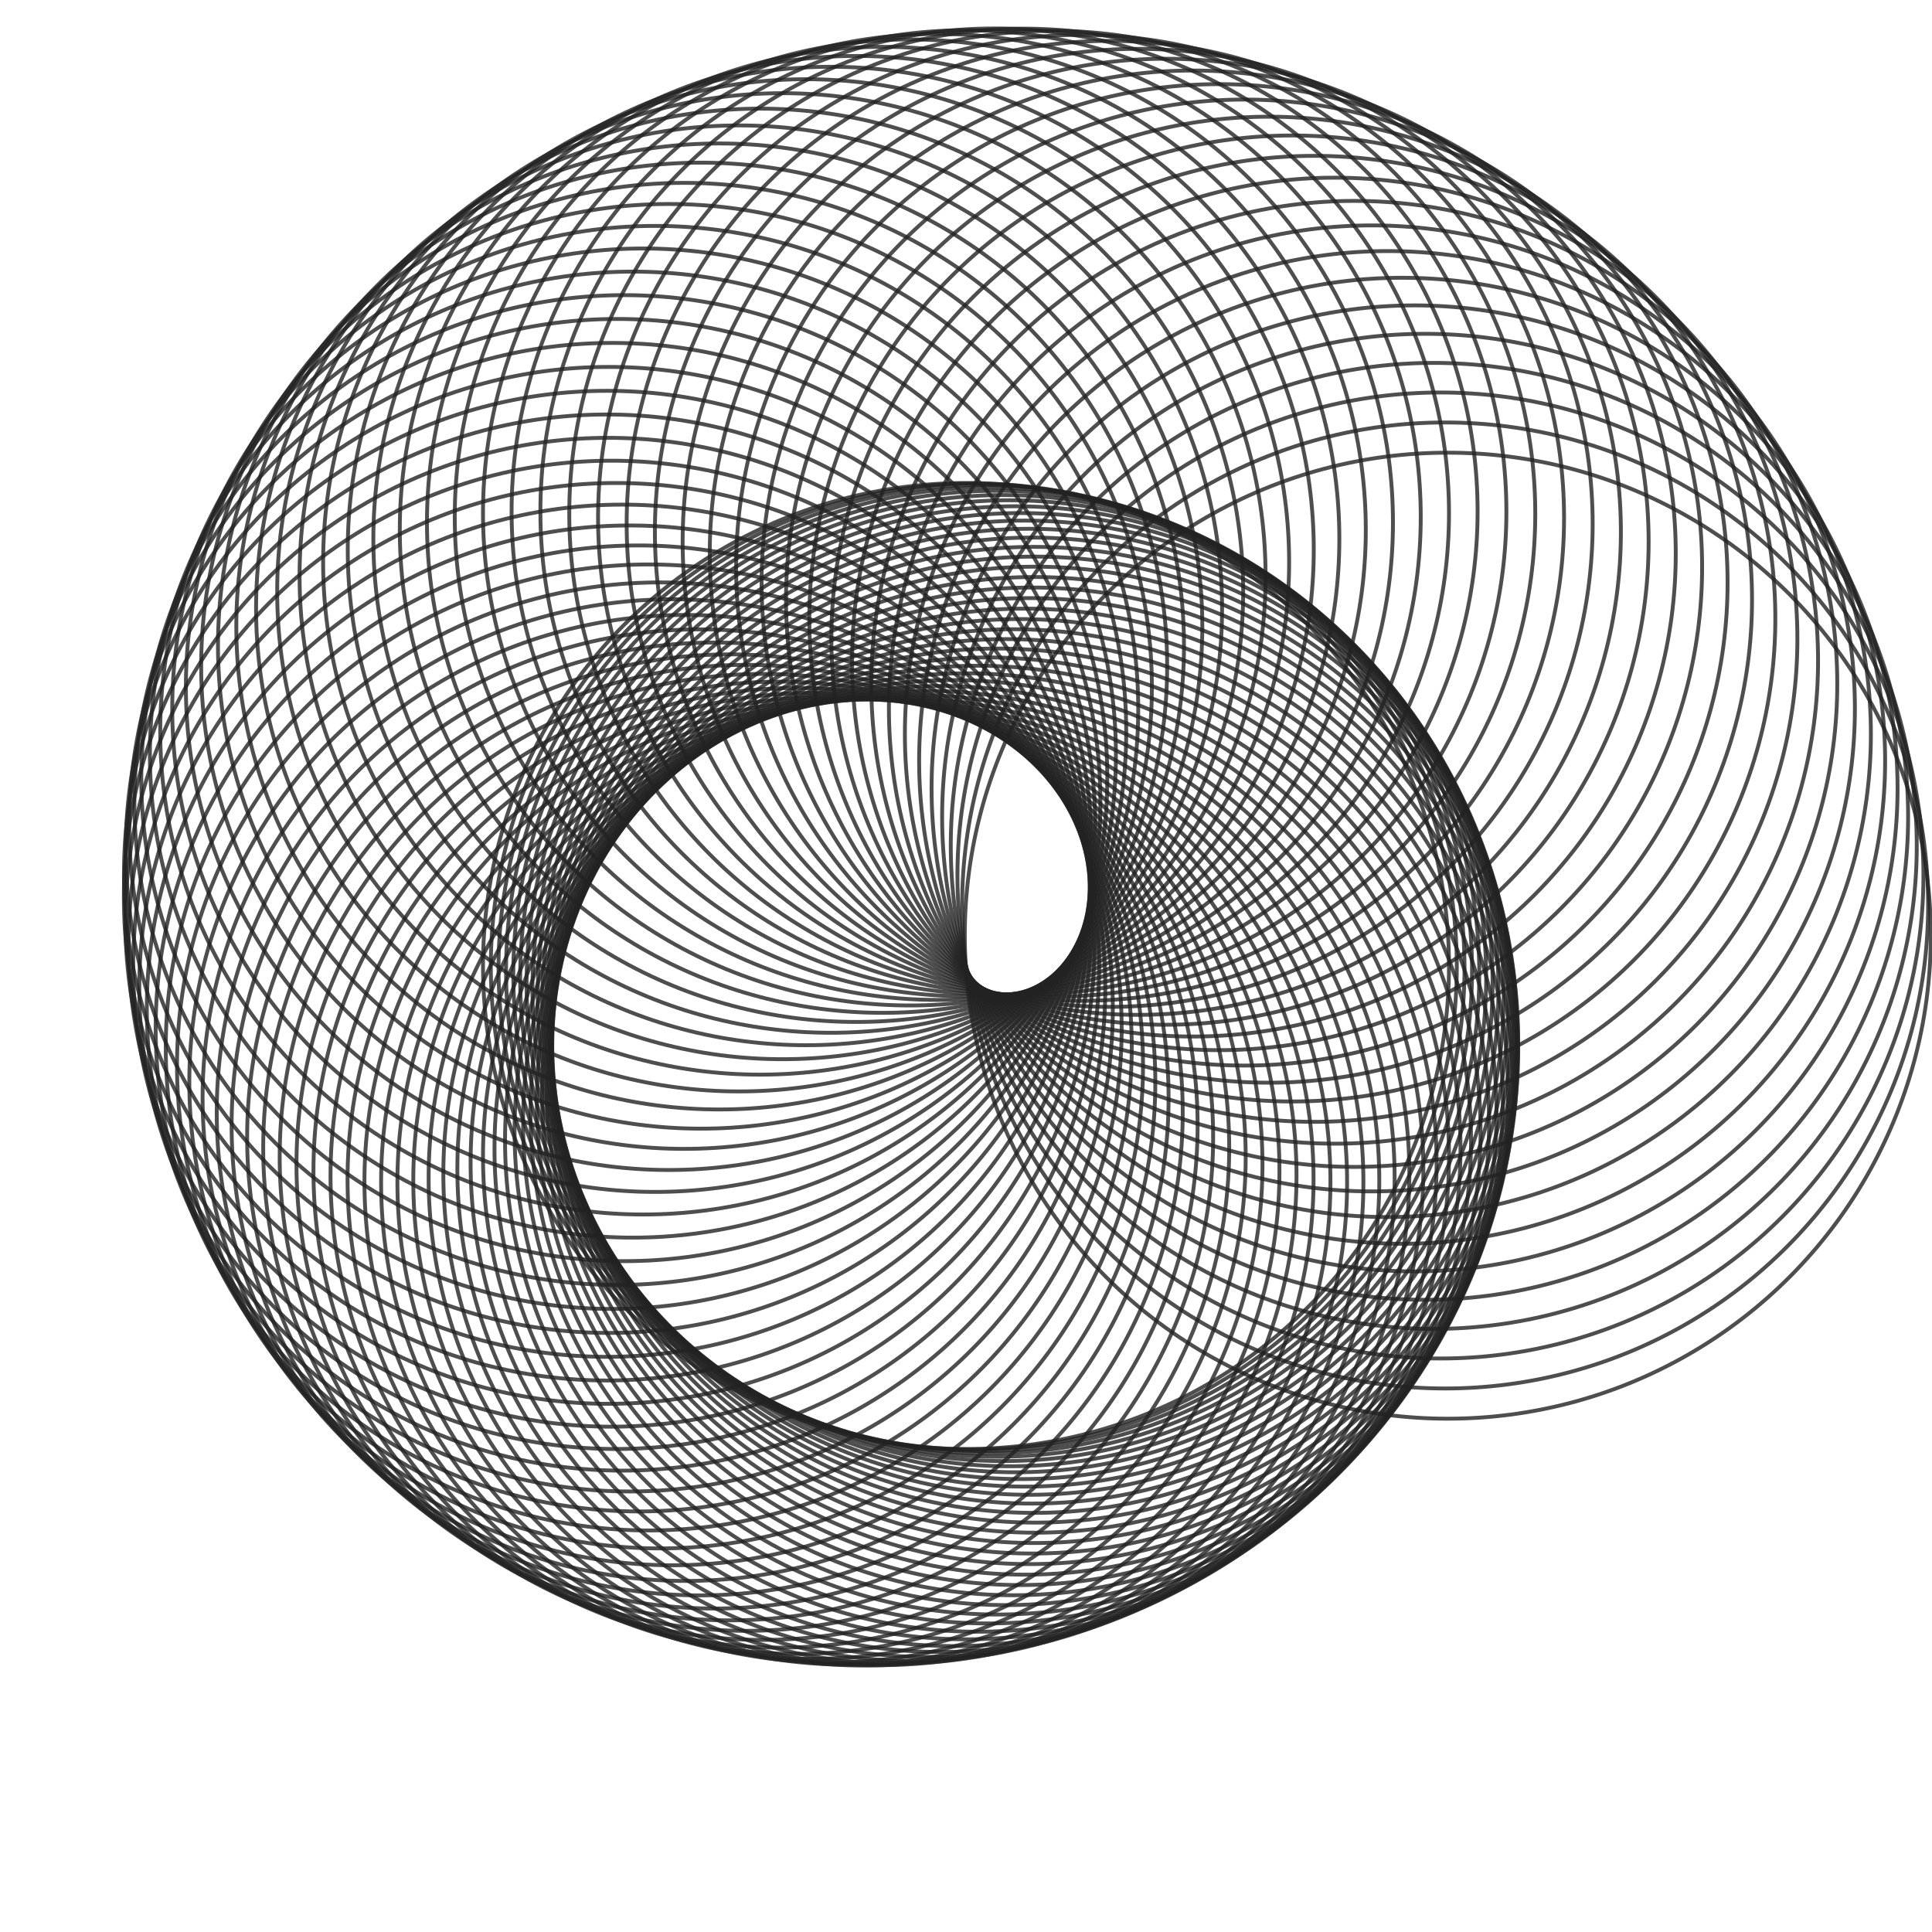 <svg width="500" height="500" style="background: rgb(70, 140, 230);" version="1.1" xmlns="http://www.w3.org/2000/svg"><g transform="translate(250,250)"><circle fill="none" stroke="#222" stroke-opacity="0.8" r="125" cx="0" cy="0"></circle><circle fill="none" stroke="#222" stroke-opacity="0.8" r="125" cx="2.021" cy="0.127"></circle><circle fill="none" stroke="#222" stroke-opacity="0.8" r="125" cx="4.017" cy="0.508"></circle><circle fill="none" stroke="#222" stroke-opacity="0.8" r="125" cx="5.965" cy="1.138"></circle><circle fill="none" stroke="#222" stroke-opacity="0.8" r="125" cx="7.84" cy="2.013"></circle><circle fill="none" stroke="#222" stroke-opacity="0.8" r="125" cx="9.619" cy="3.125"></circle><circle fill="none" stroke="#222" stroke-opacity="0.8" r="125" cx="11.279" cy="4.466"></circle><circle fill="none" stroke="#222" stroke-opacity="0.8" r="125" cx="12.798" cy="6.022"></circle><circle fill="none" stroke="#222" stroke-opacity="0.8" r="125" cx="14.156" cy="7.783"></circle><circle fill="none" stroke="#222" stroke-opacity="0.8" r="125" cx="15.333" cy="9.731"></circle><circle fill="none" stroke="#222" stroke-opacity="0.8" r="125" cx="16.311" cy="11.851"></circle><circle fill="none" stroke="#222" stroke-opacity="0.8" r="125" cx="17.072" cy="14.124"></circle><circle fill="none" stroke="#222" stroke-opacity="0.8" r="125" cx="17.603" cy="16.53"></circle><circle fill="none" stroke="#222" stroke-opacity="0.8" r="125" cx="17.888" cy="19.049"></circle><circle fill="none" stroke="#222" stroke-opacity="0.8" r="125" cx="17.916" cy="21.657"></circle><circle fill="none" stroke="#222" stroke-opacity="0.8" r="125" cx="17.679" cy="24.333"></circle><circle fill="none" stroke="#222" stroke-opacity="0.8" r="125" cx="17.167" cy="27.051"></circle><circle fill="none" stroke="#222" stroke-opacity="0.8" r="125" cx="16.376" cy="29.787"></circle><circle fill="none" stroke="#222" stroke-opacity="0.8" r="125" cx="15.301" cy="32.516"></circle><circle fill="none" stroke="#222" stroke-opacity="0.8" r="125" cx="13.941" cy="35.211"></circle><circle fill="none" stroke="#222" stroke-opacity="0.8" r="125" cx="12.297" cy="37.847"></circle><circle fill="none" stroke="#222" stroke-opacity="0.8" r="125" cx="10.373" cy="40.399"></circle><circle fill="none" stroke="#222" stroke-opacity="0.8" r="125" cx="8.172" cy="42.84"></circle><circle fill="none" stroke="#222" stroke-opacity="0.8" r="125" cx="5.703" cy="45.146"></circle><circle fill="none" stroke="#222" stroke-opacity="0.8" r="125" cx="2.975" cy="47.291"></circle><circle fill="none" stroke="#222" stroke-opacity="0.8" r="125" cx="0" cy="49.252"></circle><circle fill="none" stroke="#222" stroke-opacity="0.8" r="125" cx="-3.209" cy="51.006"></circle><circle fill="none" stroke="#222" stroke-opacity="0.8" r="125" cx="-6.636" cy="52.531"></circle><circle fill="none" stroke="#222" stroke-opacity="0.8" r="125" cx="-10.264" cy="53.805"></circle><circle fill="none" stroke="#222" stroke-opacity="0.8" r="125" cx="-14.073" cy="54.811"></circle><circle fill="none" stroke="#222" stroke-opacity="0.8" r="125" cx="-18.042" cy="55.529"></circle><circle fill="none" stroke="#222" stroke-opacity="0.8" r="125" cx="-22.15" cy="55.944"></circle><circle fill="none" stroke="#222" stroke-opacity="0.8" r="125" cx="-26.371" cy="56.042"></circle><circle fill="none" stroke="#222" stroke-opacity="0.8" r="125" cx="-30.681" cy="55.809"></circle><circle fill="none" stroke="#222" stroke-opacity="0.8" r="125" cx="-35.054" cy="55.237"></circle><circle fill="none" stroke="#222" stroke-opacity="0.8" r="125" cx="-39.463" cy="54.316"></circle><circle fill="none" stroke="#222" stroke-opacity="0.8" r="125" cx="-43.878" cy="53.04"></circle><circle fill="none" stroke="#222" stroke-opacity="0.8" r="125" cx="-48.273" cy="51.406"></circle><circle fill="none" stroke="#222" stroke-opacity="0.8" r="125" cx="-52.618" cy="49.411"></circle><circle fill="none" stroke="#222" stroke-opacity="0.8" r="125" cx="-56.883" cy="47.058"></circle><circle fill="none" stroke="#222" stroke-opacity="0.8" r="125" cx="-61.04" cy="44.348"></circle><circle fill="none" stroke="#222" stroke-opacity="0.8" r="125" cx="-65.059" cy="41.287"></circle><circle fill="none" stroke="#222" stroke-opacity="0.8" r="125" cx="-68.911" cy="37.884"></circle><circle fill="none" stroke="#222" stroke-opacity="0.8" r="125" cx="-72.569" cy="34.148"></circle><circle fill="none" stroke="#222" stroke-opacity="0.8" r="125" cx="-76.004" cy="30.092"></circle><circle fill="none" stroke="#222" stroke-opacity="0.8" r="125" cx="-79.19" cy="25.73"></circle><circle fill="none" stroke="#222" stroke-opacity="0.8" r="125" cx="-82.102" cy="21.08"></circle><circle fill="none" stroke="#222" stroke-opacity="0.8" r="125" cx="-84.714" cy="16.16"></circle><circle fill="none" stroke="#222" stroke-opacity="0.8" r="125" cx="-87.005" cy="10.991"></circle><circle fill="none" stroke="#222" stroke-opacity="0.8" r="125" cx="-88.952" cy="5.596"></circle><circle fill="none" stroke="#222" stroke-opacity="0.8" r="125" cx="-90.536" cy="1.1087449618970489e-14"></circle><circle fill="none" stroke="#222" stroke-opacity="0.8" r="125" cx="-91.739" cy="-5.772"></circle><circle fill="none" stroke="#222" stroke-opacity="0.8" r="125" cx="-92.545" cy="-11.691"></circle><circle fill="none" stroke="#222" stroke-opacity="0.8" r="125" cx="-92.94" cy="-17.729"></circle><circle fill="none" stroke="#222" stroke-opacity="0.8" r="125" cx="-92.913" cy="-23.856"></circle><circle fill="none" stroke="#222" stroke-opacity="0.8" r="125" cx="-92.455" cy="-30.04"></circle><circle fill="none" stroke="#222" stroke-opacity="0.8" r="125" cx="-91.558" cy="-36.25"></circle><circle fill="none" stroke="#222" stroke-opacity="0.8" r="125" cx="-90.218" cy="-42.453"></circle><circle fill="none" stroke="#222" stroke-opacity="0.8" r="125" cx="-88.433" cy="-48.616"></circle><circle fill="none" stroke="#222" stroke-opacity="0.8" r="125" cx="-86.203" cy="-54.706"></circle><circle fill="none" stroke="#222" stroke-opacity="0.8" r="125" cx="-83.532" cy="-60.69"></circle><circle fill="none" stroke="#222" stroke-opacity="0.8" r="125" cx="-80.426" cy="-66.534"></circle><circle fill="none" stroke="#222" stroke-opacity="0.8" r="125" cx="-76.892" cy="-72.206"></circle><circle fill="none" stroke="#222" stroke-opacity="0.8" r="125" cx="-72.94" cy="-77.674"></circle><circle fill="none" stroke="#222" stroke-opacity="0.8" r="125" cx="-68.585" cy="-82.905"></circle><circle fill="none" stroke="#222" stroke-opacity="0.8" r="125" cx="-63.842" cy="-87.871"></circle><circle fill="none" stroke="#222" stroke-opacity="0.8" r="125" cx="-58.728" cy="-92.54"></circle><circle fill="none" stroke="#222" stroke-opacity="0.8" r="125" cx="-53.263" cy="-96.886"></circle><circle fill="none" stroke="#222" stroke-opacity="0.8" r="125" cx="-47.471" cy="-100.881"></circle><circle fill="none" stroke="#222" stroke-opacity="0.8" r="125" cx="-41.374" cy="-104.5"></circle><circle fill="none" stroke="#222" stroke-opacity="0.8" r="125" cx="-35" cy="-107.72"></circle><circle fill="none" stroke="#222" stroke-opacity="0.8" r="125" cx="-28.377" cy="-110.521"></circle><circle fill="none" stroke="#222" stroke-opacity="0.8" r="125" cx="-21.533" cy="-112.882"></circle><circle fill="none" stroke="#222" stroke-opacity="0.8" r="125" cx="-14.501" cy="-114.787"></circle><circle fill="none" stroke="#222" stroke-opacity="0.8" r="125" cx="-7.312" cy="-116.221"></circle><circle fill="none" stroke="#222" stroke-opacity="0.8" r="125" cx="-2.1523995541224633e-14" cy="-117.171"></circle><circle fill="none" stroke="#222" stroke-opacity="0.8" r="125" cx="7.401" cy="-117.629"></circle><circle fill="none" stroke="#222" stroke-opacity="0.8" r="125" cx="14.855" cy="-117.586"></circle><circle fill="none" stroke="#222" stroke-opacity="0.8" r="125" cx="22.326" cy="-117.038"></circle><circle fill="none" stroke="#222" stroke-opacity="0.8" r="125" cx="29.779" cy="-115.983"></circle><circle fill="none" stroke="#222" stroke-opacity="0.8" r="125" cx="37.178" cy="-114.422"></circle><circle fill="none" stroke="#222" stroke-opacity="0.8" r="125" cx="44.486" cy="-112.358"></circle><circle fill="none" stroke="#222" stroke-opacity="0.8" r="125" cx="51.666" cy="-109.797"></circle><circle fill="none" stroke="#222" stroke-opacity="0.8" r="125" cx="58.685" cy="-106.748"></circle><circle fill="none" stroke="#222" stroke-opacity="0.8" r="125" cx="65.507" cy="-103.222"></circle><circle fill="none" stroke="#222" stroke-opacity="0.8" r="125" cx="72.098" cy="-99.234"></circle><circle fill="none" stroke="#222" stroke-opacity="0.8" r="125" cx="78.425" cy="-94.799"></circle><circle fill="none" stroke="#222" stroke-opacity="0.8" r="125" cx="84.456" cy="-89.937"></circle><circle fill="none" stroke="#222" stroke-opacity="0.8" r="125" cx="90.162" cy="-84.668"></circle><circle fill="none" stroke="#222" stroke-opacity="0.8" r="125" cx="95.514" cy="-79.016"></circle><circle fill="none" stroke="#222" stroke-opacity="0.8" r="125" cx="100.484" cy="-73.006"></circle><circle fill="none" stroke="#222" stroke-opacity="0.8" r="125" cx="105.049" cy="-66.666"></circle><circle fill="none" stroke="#222" stroke-opacity="0.8" r="125" cx="109.185" cy="-60.025"></circle><circle fill="none" stroke="#222" stroke-opacity="0.8" r="125" cx="112.87" cy="-53.113"></circle><circle fill="none" stroke="#222" stroke-opacity="0.8" r="125" cx="116.088" cy="-45.963"></circle><circle fill="none" stroke="#222" stroke-opacity="0.8" r="125" cx="118.822" cy="-38.608"></circle><circle fill="none" stroke="#222" stroke-opacity="0.8" r="125" cx="121.058" cy="-31.082"></circle><circle fill="none" stroke="#222" stroke-opacity="0.8" r="125" cx="122.786" cy="-23.423"></circle><circle fill="none" stroke="#222" stroke-opacity="0.8" r="125" cx="123.997" cy="-15.664"></circle><circle fill="none" stroke="#222" stroke-opacity="0.8" r="125" cx="124.685" cy="-7.845"></circle></g></svg>